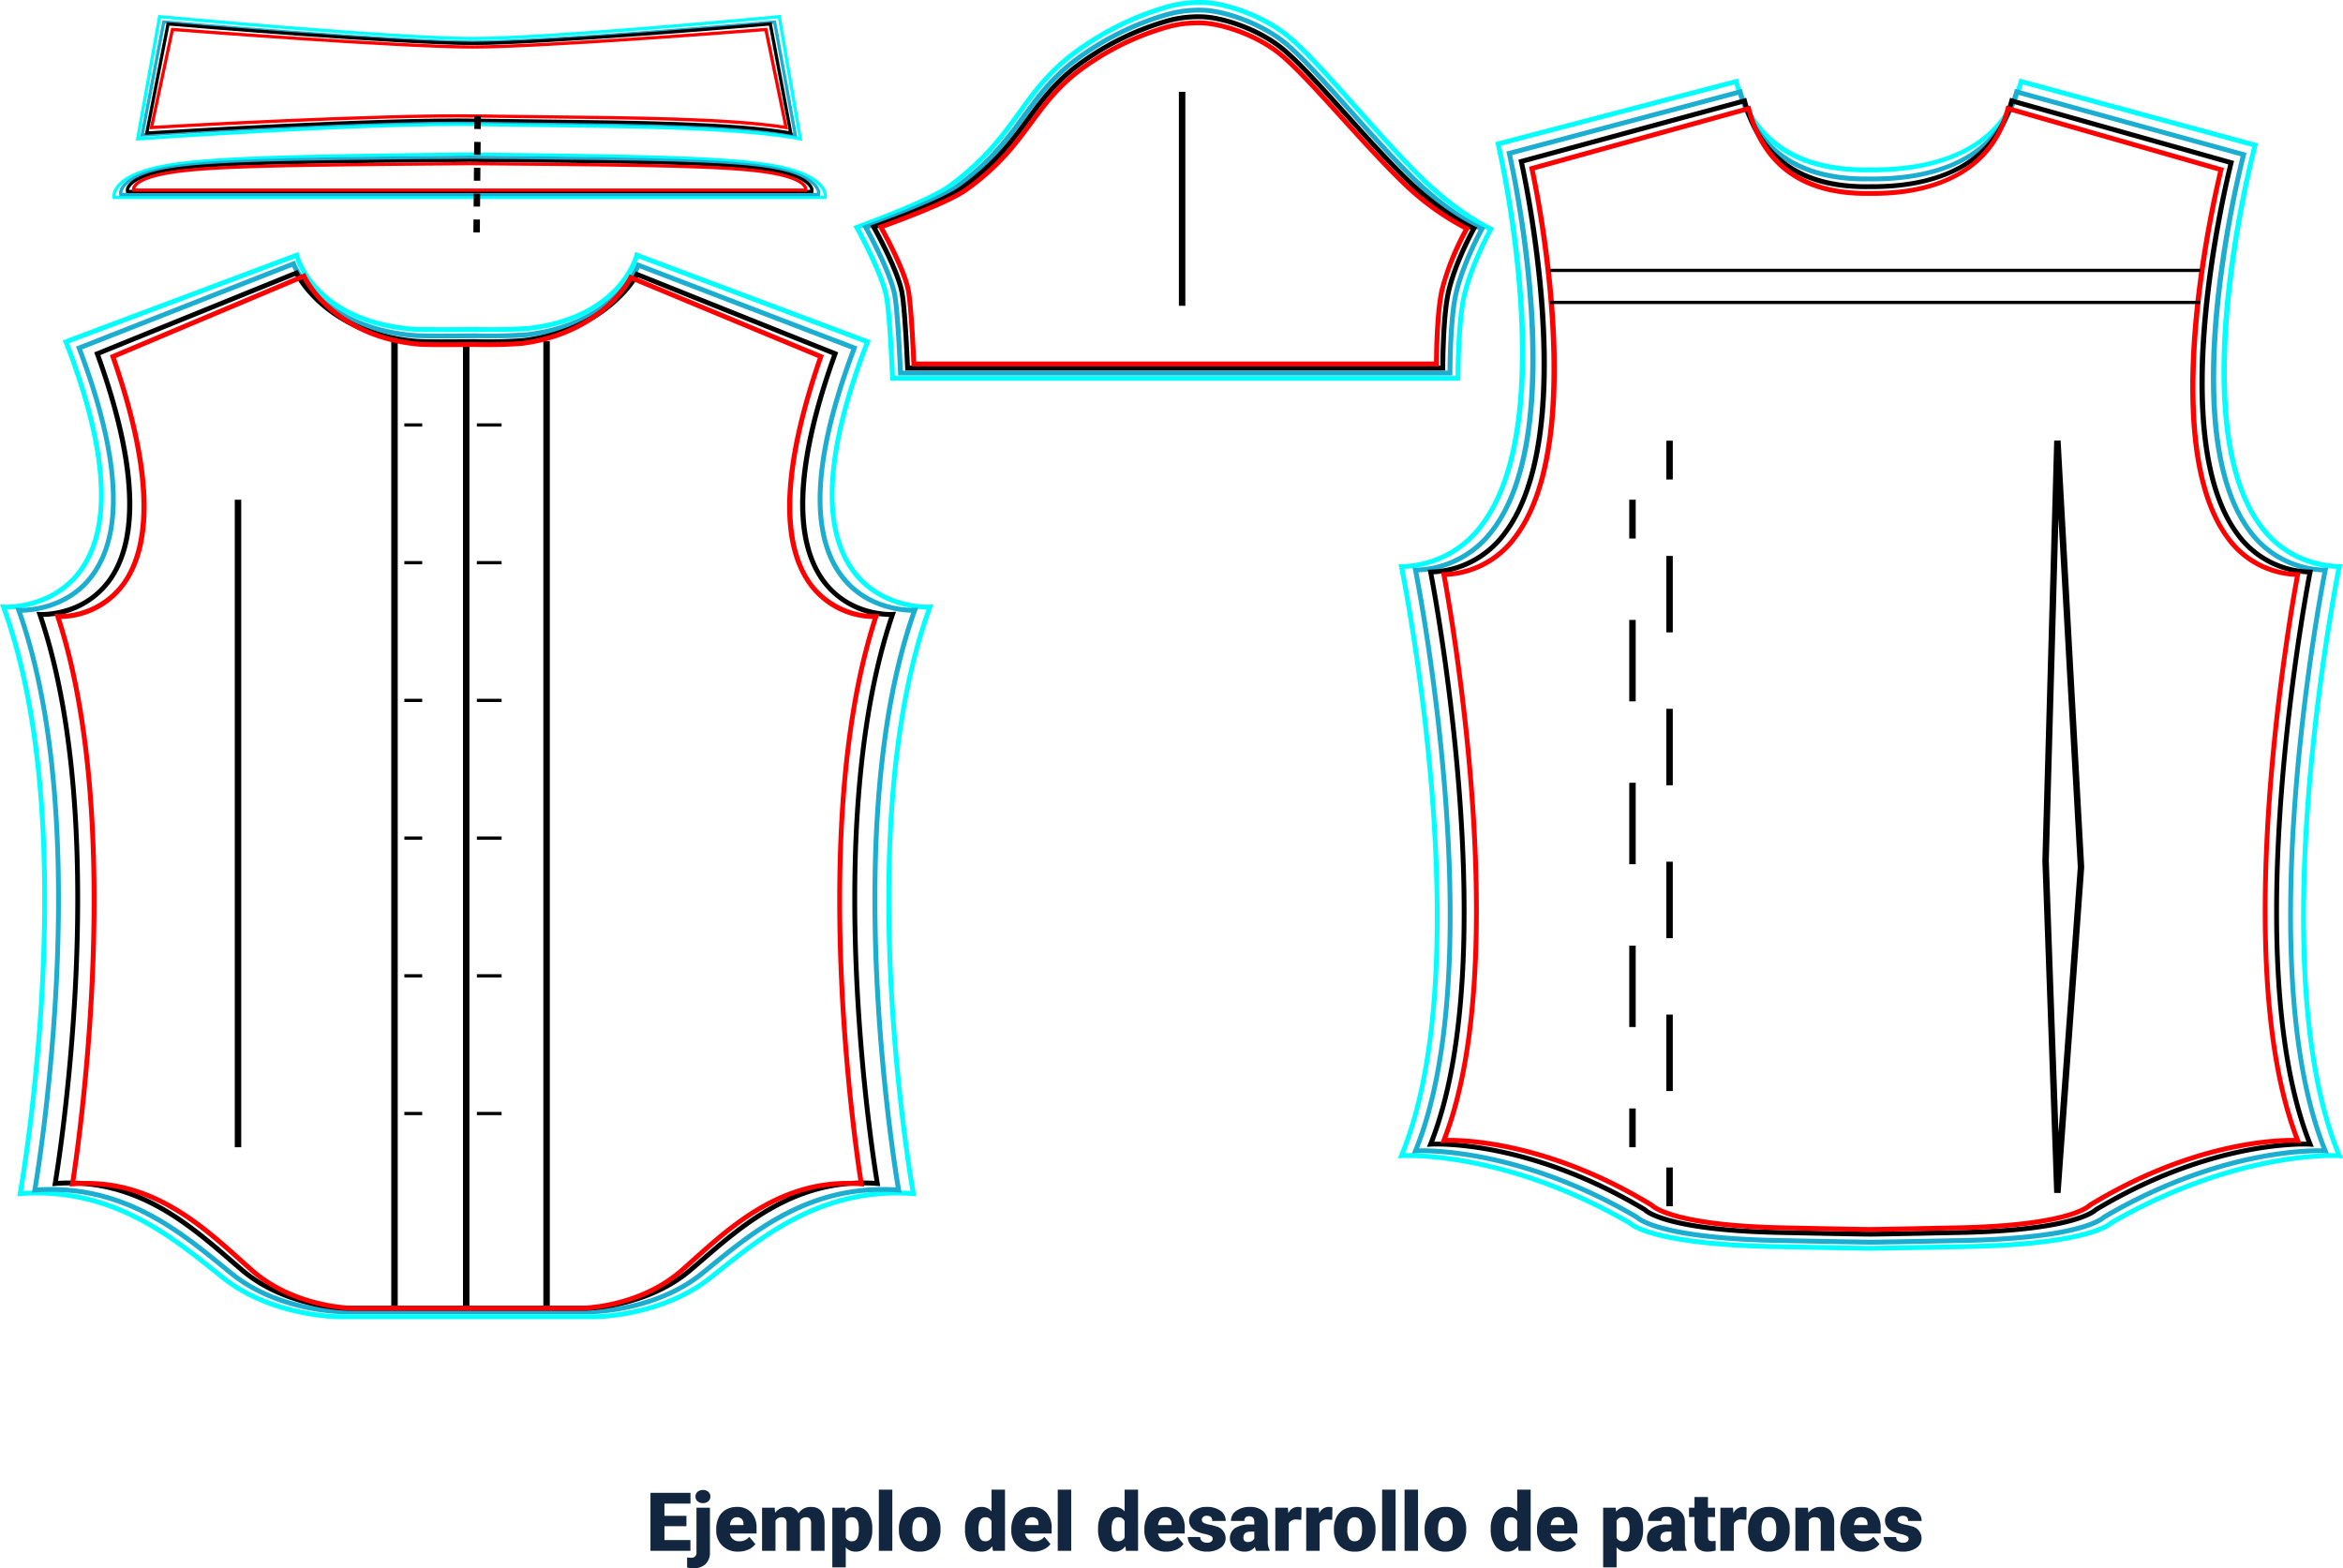 <svg xmlns="http://www.w3.org/2000/svg" width="574.322" height="384.392" viewBox="0 0 574.322 384.392">
  <g id="Grupo_54817" data-name="Grupo 54817" transform="translate(-800 -3514.62)">
    <path id="Trazado_105624" data-name="Trazado 105624" d="M-146.738-6.035h-5.391v3.4h6.367V0h-9.795V-14.219h9.814v2.646h-6.387v3h5.391Zm5.762-4.531V.361a3.836,3.836,0,0,1-1.074,2.891,4.127,4.127,0,0,1-2.969,1.016,7.009,7.009,0,0,1-1.553-.166V1.611a6.3,6.3,0,0,0,.928.088A1.2,1.2,0,0,0-144.277.342V-10.566Zm-3.545-2.734a1.482,1.482,0,0,1,.508-1.159,1.909,1.909,0,0,1,1.318-.452,1.909,1.909,0,0,1,1.318.452,1.482,1.482,0,0,1,.508,1.159,1.482,1.482,0,0,1-.508,1.159,1.909,1.909,0,0,1-1.318.452,1.909,1.909,0,0,1-1.318-.452A1.482,1.482,0,0,1-144.521-13.3ZM-134,.2a5.432,5.432,0,0,1-3.936-1.45,5.008,5.008,0,0,1-1.5-3.774V-5.3a6.489,6.489,0,0,1,.6-2.861,4.395,4.395,0,0,1,1.753-1.919,5.292,5.292,0,0,1,2.734-.679A4.574,4.574,0,0,1-130.84-9.38a5.43,5.43,0,0,1,1.289,3.853v1.279h-6.543a2.372,2.372,0,0,0,.771,1.4,2.3,2.3,0,0,0,1.543.508,2.958,2.958,0,0,0,2.441-1.094l1.5,1.777a4.2,4.2,0,0,1-1.743,1.353A5.891,5.891,0,0,1-134,.2Zm-.371-8.418q-1.445,0-1.719,1.914h3.32v-.254a1.63,1.63,0,0,0-.4-1.226A1.593,1.593,0,0,0-134.375-8.223Zm9.258-2.344.107,1.24a3.633,3.633,0,0,1,3.018-1.436,2.675,2.675,0,0,1,2.705,1.592,3.517,3.517,0,0,1,3.105-1.592q3.213,0,3.3,3.887V0h-3.3V-6.67a2.014,2.014,0,0,0-.273-1.182,1.164,1.164,0,0,0-1-.371,1.559,1.559,0,0,0-1.455.869l.01.137V0h-3.3V-6.65a2.117,2.117,0,0,0-.264-1.2,1.161,1.161,0,0,0-1.006-.371,1.578,1.578,0,0,0-1.445.869V0H-128.2V-10.566Zm23.926,5.361A6.372,6.372,0,0,1-102.3-1.274,3.554,3.554,0,0,1-105.293.2a3.046,3.046,0,0,1-2.393-1.064V4.063h-3.291V-10.566h3.076l.1.977a3.046,3.046,0,0,1,2.49-1.172,3.582,3.582,0,0,1,3.037,1.44,6.45,6.45,0,0,1,1.084,3.96Zm-3.291-.205q0-2.812-1.641-2.812a1.549,1.549,0,0,0-1.562.84v4.16a1.6,1.6,0,0,0,1.582.879q1.572,0,1.621-2.715ZM-96.27,0h-3.3V-15h3.3Zm1.611-5.381A6.236,6.236,0,0,1-94.043-8.2a4.4,4.4,0,0,1,1.768-1.9,5.323,5.323,0,0,1,2.705-.664,4.858,4.858,0,0,1,3.74,1.47,5.64,5.64,0,0,1,1.367,4v.117a5.472,5.472,0,0,1-1.372,3.921A4.871,4.871,0,0,1-89.551.2a4.927,4.927,0,0,1-3.623-1.353,5.29,5.29,0,0,1-1.475-3.667Zm3.291.205a3.932,3.932,0,0,0,.459,2.148,1.529,1.529,0,0,0,1.357.684q1.758,0,1.8-2.705v-.332q0-2.842-1.816-2.842-1.65,0-1.787,2.451Zm12.92-.186a6.455,6.455,0,0,1,1.084-3.955,3.568,3.568,0,0,1,3.027-1.445,3.035,3.035,0,0,1,2.383,1.113V-15h3.3V0h-2.959l-.166-1.133A3.116,3.116,0,0,1-74.355.2,3.562,3.562,0,0,1-77.344-1.25,6.659,6.659,0,0,1-78.447-5.361Zm3.291.205q0,2.813,1.641,2.813a1.62,1.62,0,0,0,1.563-.918V-7.285A1.576,1.576,0,0,0-73.5-8.223q-1.523,0-1.65,2.461ZM-61.67.2a5.432,5.432,0,0,1-3.936-1.45,5.008,5.008,0,0,1-1.5-3.774V-5.3a6.489,6.489,0,0,1,.6-2.861,4.395,4.395,0,0,1,1.753-1.919,5.292,5.292,0,0,1,2.734-.679A4.574,4.574,0,0,1-58.506-9.38a5.43,5.43,0,0,1,1.289,3.853v1.279H-63.76a2.372,2.372,0,0,0,.771,1.4,2.3,2.3,0,0,0,1.543.508A2.958,2.958,0,0,0-59-3.437l1.5,1.777A4.2,4.2,0,0,1-59.243-.308,5.891,5.891,0,0,1-61.67.2Zm-.371-8.418q-1.445,0-1.719,1.914h3.32v-.254a1.63,1.63,0,0,0-.4-1.226A1.593,1.593,0,0,0-62.041-8.223ZM-52.422,0h-3.3V-15h3.3Zm6.592-5.361a6.455,6.455,0,0,1,1.084-3.955,3.568,3.568,0,0,1,3.027-1.445,3.035,3.035,0,0,1,2.383,1.113V-15h3.3V0h-2.959l-.166-1.133A3.116,3.116,0,0,1-41.738.2,3.562,3.562,0,0,1-44.727-1.25,6.659,6.659,0,0,1-45.83-5.361Zm3.291.205q0,2.813,1.641,2.813a1.62,1.62,0,0,0,1.563-.918V-7.285a1.576,1.576,0,0,0-1.543-.937q-1.523,0-1.65,2.461ZM-29.053.2a5.432,5.432,0,0,1-3.936-1.45,5.008,5.008,0,0,1-1.5-3.774V-5.3a6.489,6.489,0,0,1,.6-2.861,4.395,4.395,0,0,1,1.753-1.919,5.292,5.292,0,0,1,2.734-.679A4.574,4.574,0,0,1-25.889-9.38,5.43,5.43,0,0,1-24.6-5.527v1.279h-6.543a2.372,2.372,0,0,0,.771,1.4,2.3,2.3,0,0,0,1.543.508,2.958,2.958,0,0,0,2.441-1.094l1.5,1.777A4.2,4.2,0,0,1-26.626-.308,5.891,5.891,0,0,1-29.053.2Zm-.371-8.418q-1.445,0-1.719,1.914h3.32v-.254a1.63,1.63,0,0,0-.4-1.226A1.593,1.593,0,0,0-29.424-8.223Zm11.68,5.254a.76.76,0,0,0-.439-.674,6.685,6.685,0,0,0-1.67-.527,7.615,7.615,0,0,1-2.031-.718,3.4,3.4,0,0,1-1.221-1.079,2.577,2.577,0,0,1-.42-1.455,2.92,2.92,0,0,1,1.2-2.4,4.948,4.948,0,0,1,3.145-.942,5.482,5.482,0,0,1,3.359.947,2.962,2.962,0,0,1,1.27,2.49h-3.3q0-1.27-1.338-1.27a1.326,1.326,0,0,0-.869.288.892.892,0,0,0-.352.718.819.819,0,0,0,.43.713,4.06,4.06,0,0,0,1.372.449,11.857,11.857,0,0,1,1.655.42A3.007,3.007,0,0,1-14.57-3.066,2.767,2.767,0,0,1-15.854-.713,5.631,5.631,0,0,1-19.18.2,5.747,5.747,0,0,1-21.6-.293a4.05,4.05,0,0,1-1.66-1.328,3.007,3.007,0,0,1-.6-1.768h3.076a1.272,1.272,0,0,0,.488,1.069,2.009,2.009,0,0,0,1.2.337,1.58,1.58,0,0,0,1.011-.273A.875.875,0,0,0-17.744-2.969ZM-7.08,0a3.716,3.716,0,0,1-.312-.947A3.06,3.06,0,0,1-9.932.2a3.749,3.749,0,0,1-2.539-.9,2.875,2.875,0,0,1-1.045-2.271,2.955,2.955,0,0,1,1.27-2.6,6.468,6.468,0,0,1,3.691-.879h1.016v-.559q0-1.462-1.26-1.462A1.03,1.03,0,0,0-9.971-7.319h-3.291a2.95,2.95,0,0,1,1.3-2.487,5.479,5.479,0,0,1,3.325-.956,4.8,4.8,0,0,1,3.193.986,3.429,3.429,0,0,1,1.2,2.705v4.678A4.79,4.79,0,0,0-3.789-.166V0ZM-9.141-2.148A1.836,1.836,0,0,0-8.12-2.412a1.653,1.653,0,0,0,.581-.6V-4.7H-8.5q-1.719,0-1.719,1.543a.942.942,0,0,0,.3.728A1.1,1.1,0,0,0-9.141-2.148ZM3.975-7.588,2.891-7.666A1.947,1.947,0,0,0,.9-6.689V0H-2.393V-10.566H.693L.8-9.209a2.548,2.548,0,0,1,2.314-1.553,3.209,3.209,0,0,1,.918.117Zm7.578,0-1.084-.078a1.947,1.947,0,0,0-1.992.977V0H5.186V-10.566H8.271l.107,1.357a2.548,2.548,0,0,1,2.314-1.553,3.209,3.209,0,0,1,.918.117Zm.42,2.207A6.236,6.236,0,0,1,12.588-8.2a4.4,4.4,0,0,1,1.768-1.9,5.323,5.323,0,0,1,2.705-.664,4.858,4.858,0,0,1,3.74,1.47,5.64,5.64,0,0,1,1.367,4v.117A5.472,5.472,0,0,1,20.8-1.255,4.871,4.871,0,0,1,17.08.2a4.927,4.927,0,0,1-3.623-1.353,5.29,5.29,0,0,1-1.475-3.667Zm3.291.205a3.932,3.932,0,0,0,.459,2.148,1.529,1.529,0,0,0,1.357.684q1.758,0,1.8-2.705v-.332q0-2.842-1.816-2.842-1.65,0-1.787,2.451ZM27.09,0h-3.3V-15h3.3Zm5.5,0h-3.3V-15h3.3ZM34.2-5.381A6.236,6.236,0,0,1,34.814-8.2a4.4,4.4,0,0,1,1.768-1.9,5.323,5.323,0,0,1,2.705-.664,4.858,4.858,0,0,1,3.74,1.47,5.64,5.64,0,0,1,1.367,4v.117a5.472,5.472,0,0,1-1.372,3.921A4.871,4.871,0,0,1,39.307.2a4.927,4.927,0,0,1-3.623-1.353,5.29,5.29,0,0,1-1.475-3.667Zm3.291.205a3.932,3.932,0,0,0,.459,2.148,1.529,1.529,0,0,0,1.357.684q1.758,0,1.8-2.705v-.332q0-2.842-1.816-2.842-1.65,0-1.787,2.451Zm12.92-.186a6.455,6.455,0,0,1,1.084-3.955,3.568,3.568,0,0,1,3.027-1.445A3.035,3.035,0,0,1,56.9-9.648V-15h3.3V0H57.246L57.08-1.133A3.116,3.116,0,0,1,54.5.2,3.562,3.562,0,0,1,51.514-1.25,6.659,6.659,0,0,1,50.41-5.361Zm3.291.205q0,2.813,1.641,2.813A1.62,1.62,0,0,0,56.9-3.262V-7.285a1.576,1.576,0,0,0-1.543-.937q-1.523,0-1.65,2.461ZM67.188.2a5.432,5.432,0,0,1-3.936-1.45,5.008,5.008,0,0,1-1.5-3.774V-5.3a6.489,6.489,0,0,1,.6-2.861A4.395,4.395,0,0,1,64.1-10.083a5.292,5.292,0,0,1,2.734-.679A4.574,4.574,0,0,1,70.352-9.38a5.43,5.43,0,0,1,1.289,3.853v1.279H65.1a2.372,2.372,0,0,0,.771,1.4,2.3,2.3,0,0,0,1.543.508,2.958,2.958,0,0,0,2.441-1.094l1.5,1.777A4.2,4.2,0,0,1,69.614-.308,5.891,5.891,0,0,1,67.188.2Zm-.371-8.418q-1.445,0-1.719,1.914h3.32v-.254a1.63,1.63,0,0,0-.4-1.226A1.593,1.593,0,0,0,66.816-8.223ZM87.754-5.205a6.372,6.372,0,0,1-1.108,3.931A3.554,3.554,0,0,1,83.652.2,3.046,3.046,0,0,1,81.26-.869V4.063H77.969V-10.566h3.076l.1.977a3.046,3.046,0,0,1,2.49-1.172,3.582,3.582,0,0,1,3.037,1.44,6.45,6.45,0,0,1,1.084,3.96ZM84.463-5.41q0-2.812-1.641-2.812a1.549,1.549,0,0,0-1.562.84v4.16a1.6,1.6,0,0,0,1.582.879q1.572,0,1.621-2.715ZM95.156,0a3.716,3.716,0,0,1-.312-.947A3.06,3.06,0,0,1,92.3.2a3.749,3.749,0,0,1-2.539-.9,2.875,2.875,0,0,1-1.045-2.271,2.955,2.955,0,0,1,1.27-2.6,6.468,6.468,0,0,1,3.691-.879H94.7v-.559q0-1.462-1.26-1.462a1.03,1.03,0,0,0-1.172,1.158H88.975a2.95,2.95,0,0,1,1.3-2.487,5.479,5.479,0,0,1,3.325-.956,4.8,4.8,0,0,1,3.193.986A3.429,3.429,0,0,1,98-7.07v4.678a4.79,4.79,0,0,0,.449,2.227V0ZM93.1-2.148a1.836,1.836,0,0,0,1.021-.264,1.653,1.653,0,0,0,.581-.6V-4.7H93.74q-1.719,0-1.719,1.543a.942.942,0,0,0,.3.728A1.1,1.1,0,0,0,93.1-2.148Zm10.557-11.045v2.627h1.738v2.285h-1.738v4.834a1.234,1.234,0,0,0,.215.83,1.152,1.152,0,0,0,.85.234,4.828,4.828,0,0,0,.82-.059V-.088A6.074,6.074,0,0,1,103.682.2a3.448,3.448,0,0,1-2.51-.8,3.282,3.282,0,0,1-.811-2.432V-8.281H99.014v-2.285h1.348v-2.627Zm9.424,5.605-1.084-.078A1.947,1.947,0,0,0,110-6.689V0h-3.291V-10.566h3.086l.107,1.357a2.548,2.548,0,0,1,2.314-1.553,3.209,3.209,0,0,1,.918.117Zm.42,2.207a6.236,6.236,0,0,1,.615-2.817,4.4,4.4,0,0,1,1.768-1.9,5.323,5.323,0,0,1,2.705-.664,4.858,4.858,0,0,1,3.74,1.47,5.64,5.64,0,0,1,1.367,4v.117a5.472,5.472,0,0,1-1.372,3.921A4.871,4.871,0,0,1,118.6.2a4.927,4.927,0,0,1-3.623-1.353,5.29,5.29,0,0,1-1.475-3.667Zm3.291.205a3.932,3.932,0,0,0,.459,2.148,1.529,1.529,0,0,0,1.357.684q1.758,0,1.8-2.705v-.332q0-2.842-1.816-2.842-1.65,0-1.787,2.451Zm11.377-5.391.107,1.24a3.583,3.583,0,0,1,3.018-1.436,3.015,3.015,0,0,1,2.466.986,4.7,4.7,0,0,1,.845,2.969V0h-3.3V-6.67a1.783,1.783,0,0,0-.322-1.177,1.491,1.491,0,0,0-1.172-.376,1.569,1.569,0,0,0-1.436.762V0h-3.291V-10.566ZM141.533.2a5.432,5.432,0,0,1-3.936-1.45,5.008,5.008,0,0,1-1.5-3.774V-5.3a6.489,6.489,0,0,1,.6-2.861,4.395,4.395,0,0,1,1.753-1.919,5.292,5.292,0,0,1,2.734-.679A4.574,4.574,0,0,1,144.7-9.38a5.43,5.43,0,0,1,1.289,3.853v1.279h-6.543a2.372,2.372,0,0,0,.771,1.4,2.3,2.3,0,0,0,1.543.508A2.958,2.958,0,0,0,144.2-3.437l1.5,1.777A4.2,4.2,0,0,1,143.96-.308,5.891,5.891,0,0,1,141.533.2Zm-.371-8.418q-1.445,0-1.719,1.914h3.32v-.254a1.63,1.63,0,0,0-.4-1.226A1.593,1.593,0,0,0,141.162-8.223Zm11.68,5.254a.76.76,0,0,0-.439-.674,6.685,6.685,0,0,0-1.67-.527,7.615,7.615,0,0,1-2.031-.718,3.4,3.4,0,0,1-1.221-1.079,2.577,2.577,0,0,1-.42-1.455,2.92,2.92,0,0,1,1.2-2.4,4.948,4.948,0,0,1,3.145-.942,5.482,5.482,0,0,1,3.359.947,2.962,2.962,0,0,1,1.27,2.49h-3.3q0-1.27-1.338-1.27a1.326,1.326,0,0,0-.869.288.892.892,0,0,0-.352.718.819.819,0,0,0,.43.713,4.06,4.06,0,0,0,1.372.449,11.857,11.857,0,0,1,1.655.42,3.007,3.007,0,0,1,2.383,2.939,2.767,2.767,0,0,1-1.284,2.354A5.632,5.632,0,0,1,151.406.2a5.747,5.747,0,0,1-2.422-.488,4.05,4.05,0,0,1-1.66-1.328,3.007,3.007,0,0,1-.6-1.768H149.8a1.272,1.272,0,0,0,.488,1.069,2.009,2.009,0,0,0,1.2.337,1.58,1.58,0,0,0,1.011-.273A.875.875,0,0,0,152.842-2.969Z" transform="translate(1115 3894.744)" fill="#12263f"/>
    <g id="Grupo_53460" data-name="Grupo 53460" transform="translate(237.948 2102.217)">
      <path id="Trazado_100192" data-name="Trazado 100192" d="M708.013,1732.935H644.9c-.163,0-16.466-.11-28.475-9.635l-1.891-1.506c-11.492-9.172-25.788-20.6-47.5-19.033l-.763.055.136-.754c.16-.884,15.791-89.132-4.038-143.458l-.31-.849.9.052c.1.01,11.583.565,18.328-8.684,7.742-10.616,6.52-29.3-3.625-55.537l-.217-.559L635.2,1471.36l.153.66c.036.154,3.863,15.448,27.316,17.615,2.608.242,10.884.16,14.422.124l1.445-.013.24,0a128.449,128.449,0,0,0,12.987-.273c22.111-2.659,25.77-17.307,25.8-17.455l.153-.659.635.237,57.117,21.428-.217.559c-10.15,26.247-11.366,44.937-3.614,55.55,6.757,9.252,18.211,8.679,18.318,8.672l.9-.053-.31.851c-19.828,54.325-4.2,142.573-4.036,143.458l.136.753-.763-.054c-21.7-1.538-36.015,9.863-47.5,19.033l-1.891,1.506C724.481,1732.825,708.178,1732.935,708.013,1732.935Zm-137-31.506c19.908,0,33.336,10.717,44.259,19.436l1.89,1.5c11.688,9.27,27.576,9.378,27.736,9.378h63.118c.16,0,16.059-.116,27.737-9.378l1.889-1.5c11.52-9.194,25.84-20.6,47.573-19.338-1.474-8.695-14.606-90.532,3.931-142.527-2.926-.065-12.455-.932-18.466-9.162-7.95-10.884-6.855-29.765,3.25-56.12l-55.4-20.785c-1,2.974-6.352,15.284-26.625,17.723-2.883.347-9.473.326-13.143.282l-.226,0-1.434.011c-3.554.036-11.876.118-14.541-.128-21.546-1.991-27.141-14.84-28.169-17.886l-55.4,20.785c10.1,26.355,11.2,45.234,3.251,56.119-6.013,8.231-15.541,9.1-18.467,9.163,18.538,52,5.407,133.832,3.932,142.527Q569.382,1701.429,571.011,1701.429Z" transform="translate(0 2.805)" fill="aqua"/>
      <path id="Trazado_100193" data-name="Trazado 100193" d="M706.807,1731.611H645.764c-.157,0-15.935-.109-27.557-9.529l-1.83-1.49c-11.108-9.063-24.932-20.335-45.92-18.807l-.762.055.133-.752c.155-.875,15.273-88.108-3.905-141.807l-.3-.846.9.053c.108.006,10.99.552,17.529-8.335,7.683-10.443,6.563-29-3.33-55.142l-.207-.549,53.659-21.078.213.568c.056.151,5.84,15,28.566,17.15,2.519.239,10.528.157,13.944.122l1.4-.012.233,0a123.43,123.43,0,0,0,12.554-.271c21.424-2.634,26.666-16.5,26.716-16.643l.206-.57,54.058,20.728-.208.553c-9.9,26.158-11.013,44.716-3.319,55.156,6.547,8.884,17.4,8.328,17.518,8.321l.9-.056-.3.849c-19.179,53.7-4.06,140.933-3.905,141.807l.133.752-.762-.055c-20.99-1.528-34.813,9.746-45.922,18.808l-1.828,1.489C722.741,1731.5,706.966,1731.611,706.807,1731.611Zm-132.5-31.156c19.263,0,32.253,10.6,42.821,19.217l1.827,1.487c11.288,9.15,26.655,9.265,26.808,9.265h61.044c.153,0,15.519-.115,26.806-9.265l1.826-1.487c11.14-9.085,24.99-20.353,46-19.122-1.433-8.629-14.121-89.489,3.8-140.87-2.828-.067-11.859-.923-17.671-8.807-7.892-10.711-6.9-29.459,2.957-55.728l-51.857-19.885c-1.251,2.713-7.759,14.443-27.45,16.863-2.79.343-9.161.321-12.714.28l-.219,0-1.386.012c-3.438.036-11.489.116-14.068-.126-20.961-1.981-28-14.553-29.327-17.365l-51.475,20.219c9.858,26.271,10.853,45.021,2.959,55.732-5.811,7.884-14.842,8.74-17.671,8.807,17.922,51.382,5.233,132.241,3.8,140.87C572.2,1700.487,573.267,1700.455,574.309,1700.455Z" transform="translate(0.17 2.901)" fill="#1caed0"/>
      <path id="Trazado_100194" data-name="Trazado 100194" d="M704.979,1730.67h-58.1c-.15,0-15.185-.109-26.253-9.483-.95-.8-1.919-1.64-2.909-2.493-10.37-8.946-23.265-20.081-42.5-18.611l-.76.057.13-.752c.147-.852,14.526-85.815-3.726-139.2l-.288-.84.887.057c.11,0,10.076.523,16.31-7.8,7.584-10.133,6.607-29.257-2.828-55.3l-.195-.538,49.867-20.225.237.518c.065.142,6.747,14.226,28.394,16.362,2.395.237,10.016.155,13.264.12l1.332-.012.223,0a111.878,111.878,0,0,0,11.941-.268c20.425-2.622,27.2-15.728,27.263-15.86l.244-.489.509.2,49.095,19.647-.2.541c-9.435,26.046-10.414,45.17-2.828,55.3,6.233,8.325,16.206,7.809,16.31,7.8l.886-.057-.288.84c-18.253,53.389-3.855,138.352-3.708,139.2l.131.752-.761-.057c-19.235-1.476-32.154,9.673-42.535,18.625-.984.85-1.946,1.679-2.891,2.48C720.161,1730.561,705.128,1730.67,704.979,1730.67Zm-126.328-31.908c17.782,0,29.946,10.5,39.84,19.032.988.851,1.953,1.685,2.9,2.486,10.742,9.1,25.342,9.2,25.487,9.2h58.1c.145,0,14.756-.114,25.488-9.2.943-.8,1.9-1.625,2.884-2.472,10.409-8.978,23.345-20.121,42.646-18.961-1.379-8.5-13.432-87.222,3.609-138.247a21.147,21.147,0,0,1-16.454-8.275c-7.908-10.544-7.082-29.348,2.456-55.9L718.061,1477.4c-1.465,2.46-9.079,13.611-27.905,16.029-2.659.342-8.732.318-12.109.278l-.207,0-1.318.011c-3.275.036-10.938.116-13.4-.126-19.985-1.971-27.643-13.92-29.093-16.543l-47.78,19.378c9.538,26.548,10.364,45.354,2.456,55.9a21.142,21.142,0,0,1-16.453,8.275c17.039,51.025,5,129.746,3.626,138.247C576.817,1698.79,577.743,1698.762,578.651,1698.762Z" transform="translate(0.405 3.004)"/>
      <path id="Trazado_100195" data-name="Trazado 100195" d="M1004.772,1718.09c-2.371,0-20.472-.36-23.832-.429-28.58-.588-34.532-5.157-35.275-5.853-30.842-17.832-55.362-16.43-55.6-16.417l-.954.063.365-.883c19.543-47.227.166-143.077-.032-144.04l-.14-.681.694-.032a24.517,24.517,0,0,0,19.278-9.993c19.375-25.655,4.026-92.215,3.868-92.884l-.131-.565,59.472-15.588.158.564c4.021,14.411,14.892,21.548,32.31,21.214.25,0,.5,0,.755,0,13.75,0,30.767-3.755,35.642-21.217l.159-.568,58.488,15.912-.152.571c-.178.668-17.564,67.126,1.137,92.655,4.537,6.193,10.912,9.523,18.948,9.9l.695.032-.141.681c-.2.963-19.576,96.813-.032,144.04l.365.883-.954-.063c-.245-.017-24.762-1.417-55.6,16.417-.743.7-6.7,5.265-35.275,5.853-3.467.07-22.64.457-24.03.427Zm-113.256-23.916c5.886,0,28.016,1.133,54.807,16.644l.148.119c.04.041,5.055,4.931,34.493,5.535,3.461.071,22.59.471,23.984.428,1.455.023,20.545-.357,24.006-.428,29.438-.6,34.453-5.495,34.5-5.544l.139-.111c27.809-16.1,50.58-16.724,55.408-16.641-18.257-45.723-1.518-134.564.178-143.21a24.763,24.763,0,0,1-19.163-10.342c-18.318-25.009-3.288-86.068-1.476-93.091l-56.218-15.294c-5.673,18.972-25.84,21.616-37.372,21.514-17.844.341-28.989-6.9-33.3-21.52l-57.227,15c1.589,6.994,14.768,68.181-4.207,93.307a25.559,25.559,0,0,1-19.482,10.426c1.7,8.647,18.434,97.488.178,143.21C891.093,1694.175,891.294,1694.174,891.516,1694.174Z" transform="translate(15.561 0.875)" fill="aqua"/>
      <path id="Trazado_100196" data-name="Trazado 100196" d="M1004.622,1716.477c-2.284,0-19.667-.351-23.121-.422-27.708-.58-33.5-5.082-34.236-5.774-29.914-17.581-53.693-16.2-53.923-16.183l-.948.065.357-.881c18.959-46.566.161-141.065-.03-142.014l-.138-.679.691-.032a23.631,23.631,0,0,0,18.524-9.63c19.038-25.136,4.066-91.127,3.913-91.791l-.13-.56L973.31,1433.2l.156.568c3.9,14.2,14.441,21.247,31.326,20.907,13.469.142,30.478-3.383,35.292-20.907l.158-.574,56.772,15.7-.149.567c-.174.662-17.132,66.543,1.255,91.558a22.881,22.881,0,0,0,18.212,9.54l.691.032-.137.679c-.192.949-18.99,95.451-.031,142.014l.358.881-.949-.065c-.228-.016-24.012-1.4-53.923,16.183-.732.693-6.529,5.194-34.237,5.774-3.562.074-21.951.465-23.313.421Zm-109.87-23.6c5.712,0,27.189,1.12,53.181,16.415l.145.12c.039.041,4.9,4.854,33.448,5.452,5.547.116,22.094.431,23.266.422,1.236.018,17.74-.307,23.288-.422,28.543-.6,33.409-5.411,33.456-5.46l.137-.112c26.935-15.849,48.983-16.494,53.745-16.41-17.7-45.067-1.481-132.608.175-141.18a23.923,23.923,0,0,1-18.431-9.984c-18.012-24.508-3.359-85.027-1.591-92l-54.5-15.07c-5.51,18.7-25,21.36-36.269,21.207-17.215.367-28.132-6.8-32.317-21.212L917,1449.428c1.552,6.94,14.4,67.592-4.25,92.214a24.682,24.682,0,0,1-18.73,10.061c1.655,8.572,17.874,96.113.175,141.18C894.356,1692.882,894.543,1692.879,894.752,1692.879Z" transform="translate(15.717 0.989)" fill="#1caed0"/>
      <path id="Trazado_100197" data-name="Trazado 100197" d="M1004.794,1714.412h-.337c-2.266,0-19.7-.359-22.349-.416-26.768-.571-32.4-5-33.112-5.695-28.9-17.31-51.889-15.957-52.11-15.937l-.944.065.349-.878c18.329-45.877.155-138.977-.03-139.912l-.133-.676.688-.034a22.671,22.671,0,0,0,17.708-9.24c18.682-24.584,4.113-90.014,3.964-90.672l-.127-.555,55.844-15.161.155.575c3.683,13.672,13.5,20.6,29.181,20.6.357,0,.718,0,1.08-.01.235,0,.471,0,.707,0,12.881,0,28.824-3.646,33.391-20.591l.156-.58,54.918,15.476-.143.563c-.169.657-16.666,65.977,1.385,90.439a21.974,21.974,0,0,0,17.416,9.155l.688.034-.133.676c-.185.935-18.358,94.038-.031,139.912l.349.878-.944-.065c-.219-.015-23.2-1.375-52.11,15.937-.717.692-6.344,5.124-33.112,5.695C1024.507,1714.052,1007.081,1714.412,1004.794,1714.412Zm-.171-1.189c1.251.03,18.1-.321,22.512-.416,27.574-.588,32.28-5.325,32.324-5.372l.138-.114c26-15.589,47.3-16.217,51.944-16.17-17.1-44.391-1.435-130.591.171-139.073a23.02,23.02,0,0,1-17.633-9.595c-17.689-23.977-3.442-83.971-1.722-90.879l-52.651-14.838c-5.335,18.414-24.208,20.975-35.078,20.889-16.65.359-27.206-6.7-31.257-20.894l-53.6,14.552c1.511,6.882,14.005,67.012-4.3,91.1a23.735,23.735,0,0,1-17.915,9.666c1.606,8.482,17.272,94.682.171,139.073,4.652-.044,25.944.58,51.944,16.17l.146.123c.038.039,4.742,4.776,32.317,5.364C986.546,1712.9,1003.39,1713.252,1004.623,1713.223Z" transform="translate(15.886 1.089)"/>
      <path id="Trazado_100198" data-name="Trazado 100198" d="M1004.745,1713.174h-.322c-2.135,0-18.456-.343-21.7-.412-25.973-.563-31.455-4.945-32.16-5.636-28.051-17.116-50.353-15.776-50.576-15.759l-.938.066.344-.876c17.794-45.373.15-137.458-.03-138.383l-.132-.673.685-.034a21.84,21.84,0,0,0,17-8.9c18.4-24.132,4.168-89.258,4.023-89.913l-.122-.552,54.245-15,.154.581c3.657,13.826,13.5,20.654,29.363,20.356.227,0,.456,0,.683,0,12.5,0,27.969-3.6,32.4-20.359l.154-.587,53.35,15.316-.14.558c-.164.654-16.279,65.657,1.51,89.676a21.178,21.178,0,0,0,16.73,8.823l.685.034-.132.673c-.18.925-17.825,93.01-.03,138.383l.344.876-.938-.066c-.223-.018-22.521-1.36-50.576,15.759-.7.691-6.187,5.072-32.162,5.636C1023.22,1712.831,1006.907,1713.174,1004.745,1713.174Zm-.162-1.189c1.288.018,18.513-.338,21.856-.411,26.753-.58,31.323-5.261,31.365-5.308l.137-.115c25.213-15.4,45.869-16.063,50.426-16-16.595-43.9-1.4-129.124.167-137.54a22.236,22.236,0,0,1-16.947-9.261c-17.438-23.549-3.524-83.247-1.845-90.116l-51.086-14.665c-5.187,18.207-23.577,20.771-34.067,20.654-16.231.318-26.423-6.624-30.36-20.66l-52.005,14.383c1.472,6.844,13.675,66.686-4.359,90.339a22.916,22.916,0,0,1-17.21,9.327c1.564,8.416,16.761,93.641.167,137.54,4.469-.076,25.21.593,50.426,16l.145.125c.035.038,4.6,4.718,31.356,5.3C986.089,1711.647,1003.332,1712.022,1004.582,1711.985Z" transform="translate(16.034 1.175)" fill="red"/>
      <path id="Trazado_100199" data-name="Trazado 100199" d="M910.523,1505.726H770.771l-.023-.57c-.006-.153-.629-15.284-1.451-19.755-1.072-5.829-7.175-16.862-7.237-16.973l-.339-.612.658-.236c.175-.063,17.452-6.276,22.583-10.045,8.583-6.307,12.859-12.2,16.993-17.9,3.479-4.794,6.763-9.321,12.332-13.776a72.027,72.027,0,0,1,23.38-12.1,30.033,30.033,0,0,1,10.324-1.324c5.115.266,13.556,2.994,19.793,7.692,4.268,3.214,10.653,10.389,17.413,17.984,5.154,5.79,10.481,11.776,15.576,16.858,9.279,9.254,17.382,13,17.463,13.037l.586.267-.312.563c-.049.086-4.846,8.776-6.553,16.578-1.416,6.474-1.433,19.58-1.433,19.712Zm-138.612-1.188H909.339c.017-2.678.172-13.494,1.457-19.372,1.493-6.831,5.289-14.3,6.378-16.352a72.149,72.149,0,0,1-17.239-13c-5.121-5.106-10.461-11.105-15.625-16.909-6.721-7.55-13.068-14.681-17.241-17.826-6.047-4.554-14.205-7.2-19.14-7.453a28.861,28.861,0,0,0-9.916,1.275,70.805,70.805,0,0,0-22.983,11.887c-5.443,4.354-8.683,8.818-12.113,13.545-4.187,5.772-8.518,11.74-17.253,18.158-4.752,3.492-18.958,8.777-22.23,9.97,1.322,2.441,6.061,11.442,7.032,16.722C771.221,1489.291,771.789,1501.683,771.912,1504.538Z" transform="translate(9.5)" fill="aqua"/>
      <path id="Trazado_100200" data-name="Trazado 100200" d="M907.87,1504.348H772.611l-.023-.57c-.006-.148-.612-14.756-1.41-19.071-1.039-5.625-6.971-16.273-7.03-16.38l-.344-.614.662-.236c.169-.06,16.958-6.058,21.944-9.7,8.34-6.089,12.493-11.776,16.512-17.277,3.38-4.629,6.575-9,11.988-13.3a70.239,70.239,0,0,1,22.726-11.682,29.5,29.5,0,0,1,10.039-1.279c4.973.257,13.18,2.891,19.243,7.429,4.149,3.1,10.356,10.031,16.926,17.366,5.008,5.59,10.187,11.369,15.139,16.275,9.015,8.934,16.887,12.549,16.966,12.585l.59.266-.315.565c-.047.084-4.709,8.471-6.366,16-1.377,6.249-1.392,18.9-1.392,19.028v.594Zm-134.119-1.189H907.279c.018-2.62.17-13.025,1.416-18.688,1.447-6.573,5.114-13.75,6.189-15.77a68.832,68.832,0,0,1-16.738-12.545c-4.977-4.932-10.167-10.725-15.188-16.328-6.53-7.289-12.7-14.174-16.752-17.208-5.875-4.4-13.8-6.947-18.594-7.194a28.228,28.228,0,0,0-9.633,1.229,69.034,69.034,0,0,0-22.33,11.475c-5.288,4.2-8.436,8.51-11.768,13.074-4.073,5.574-8.282,11.338-16.773,17.535-4.609,3.365-18.366,8.453-21.587,9.62,1.3,2.391,5.884,11.045,6.827,16.13C773.079,1488.447,773.63,1500.367,773.751,1503.159Z" transform="translate(9.599 0.086)" fill="#1caed0"/>
      <path id="Trazado_100201" data-name="Trazado 100201" d="M906.617,1503.053H774.262l-.023-.569c0-.142-.594-14.284-1.372-18.46-1.013-5.441-6.789-15.748-6.848-15.851l-.347-.616.667-.236c.163-.059,16.515-5.865,21.371-9.386,8.12-5.893,12.167-11.4,16.079-16.721,3.294-4.484,6.406-8.718,11.681-12.884a68.589,68.589,0,0,1,22.142-11.312,28.888,28.888,0,0,1,9.781-1.238c4.845.249,12.841,2.8,18.75,7.2,4.044,3.005,10.088,9.712,16.488,16.813,4.879,5.412,9.923,11.008,14.746,15.758,8.779,8.646,16.444,12.146,16.52,12.18l.594.267-.318.567c-.047.082-4.585,8.2-6.2,15.483-1.34,6.047-1.356,18.294-1.356,18.416ZM775.4,1501.865h130.03c.018-2.568.169-12.608,1.38-18.079,1.4-6.344,4.959-13.271,6.019-15.253a67.2,67.2,0,0,1-16.289-12.141c-4.849-4.774-9.9-10.384-14.795-15.808-6.359-7.056-12.366-13.719-16.314-16.656-5.719-4.254-13.436-6.721-18.1-6.961a27.749,27.749,0,0,0-9.38,1.19,67.374,67.374,0,0,0-21.745,11.105c-5.148,4.067-8.215,8.239-11.459,12.655-3.967,5.4-8.068,10.979-16.339,16.98-4.484,3.252-17.837,8.165-21.011,9.309,1.283,2.345,5.724,10.689,6.639,15.6C774.747,1487.631,775.284,1499.13,775.4,1501.865Z" transform="translate(9.688 0.159)"/>
      <path id="Trazado_100202" data-name="Trazado 100202" d="M904.987,1501.971H775.72l-.025-.569c0-.138-.579-13.866-1.34-17.919-.988-5.279-6.625-15.282-6.682-15.383l-.35-.617.67-.236c.159-.057,16.124-5.694,20.862-9.111,7.928-5.72,11.878-11.062,15.7-16.231,3.217-4.353,6.255-8.464,11.408-12.51a67.165,67.165,0,0,1,21.624-10.984,28.341,28.341,0,0,1,9.556-1.2c4.733.242,12.546,2.721,18.315,6.988,3.95,2.92,9.857,9.433,16.108,16.33,4.762,5.251,9.686,10.683,14.394,15.291,8.57,8.391,16.052,11.789,16.127,11.822l.6.267-.323.568c-.044.08-4.474,7.956-6.05,15.027-1.307,5.87-1.322,17.754-1.322,17.874Zm-128.128-1.188H903.8c.019-2.521.168-12.237,1.348-17.539a64.378,64.378,0,0,1,5.869-14.8,65.7,65.7,0,0,1-15.892-11.78c-4.732-4.634-9.669-10.079-14.443-15.344-6.21-6.85-12.078-13.321-15.932-16.172-5.583-4.127-13.115-6.524-17.672-6.758a27.228,27.228,0,0,0-9.154,1.156,65.944,65.944,0,0,0-21.231,10.78c-5.025,3.946-8.018,8-11.187,12.283-3.873,5.241-7.879,10.66-15.957,16.488-4.369,3.151-17.368,7.908-20.5,9.031,1.269,2.3,5.583,10.375,6.472,15.132C776.219,1486.971,776.74,1498.1,776.859,1500.783Z" transform="translate(9.767 0.227)" fill="red"/>
      <rect id="Rectángulo_5075" data-name="Rectángulo 5075" width="1.584" height="236.42" transform="translate(657.96 1496.039)"/>
      <rect id="Rectángulo_5076" data-name="Rectángulo 5076" width="1.584" height="158.716" transform="translate(619.598 1534.891)"/>
      <rect id="Rectángulo_5077" data-name="Rectángulo 5077" width="1.584" height="52.446" transform="translate(851.022 1434.913)"/>
      <g id="Grupo_53458" data-name="Grupo 53458" transform="translate(961.416 1534.891)">
        <rect id="Rectángulo_5078" data-name="Rectángulo 5078" width="1.584" height="9.506"/>
        <path id="Trazado_100203" data-name="Trazado 100203" d="M944.862,1657.241h-1.584v-19.957h1.584Zm0-39.915h-1.584v-19.958h1.584Zm0-39.916h-1.584v-19.957h1.584Z" transform="translate(-943.278 -1527.99)"/>
        <rect id="Rectángulo_5079" data-name="Rectángulo 5079" width="1.584" height="9.506" transform="translate(0 149.209)"/>
      </g>
      <g id="Grupo_53459" data-name="Grupo 53459" transform="translate(970.508 1520.425)">
        <rect id="Rectángulo_5080" data-name="Rectángulo 5080" width="1.584" height="9.506"/>
        <path id="Trazado_100204" data-name="Trazado 100204" d="M953.541,1673.641h-1.584V1654.9h1.584Zm0-37.475h-1.584v-18.737h1.584Zm0-37.475h-1.584v-18.737h1.584Zm0-37.474h-1.584V1542.48h1.584Z" transform="translate(-951.957 -1514.236)"/>
        <rect id="Rectángulo_5081" data-name="Rectángulo 5081" width="1.584" height="9.506" transform="translate(0 178.143)"/>
      </g>
      <rect id="Rectángulo_5082" data-name="Rectángulo 5082" width="1.584" height="236.42" transform="translate(695.236 1496.039)"/>
      <rect id="Rectángulo_5083" data-name="Rectángulo 5083" width="1.584" height="236.42" transform="translate(675.541 1496.039)"/>
      <path id="Trazado_100205" data-name="Trazado 100205" d="M703.758,1730.637H648.013c-.144,0-14.583-.108-25.216-9.462-.91-.8-1.841-1.635-2.791-2.487-9.943-8.913-22.317-20.007-40.749-18.545l-.756.059.124-.749c.142-.85,13.94-85.56-3.574-138.79l-.274-.835.878.057a19.19,19.19,0,0,0,15.321-7.37c5.3-6.976,9.186-22.276-2.415-55.549l-.183-.527,47.884-20.179.237.535c.062.141,6.469,14.176,27.221,16.3,2.292.236,9.6.155,12.72.12l1.281-.011.214,0a103.016,103.016,0,0,0,11.451-.267c19.58-2.613,26.076-15.672,26.139-15.8l.243-.507,47.63,19.807-.184.529c-11.6,33.272-7.716,48.572-2.416,55.549a19.2,19.2,0,0,0,15.323,7.37l.877-.057-.273.835c-17.519,53.235-3.7,137.94-3.561,138.79l.126.749-.758-.059c-18.458-1.468-30.827,9.638-40.779,18.558-.946.848-1.87,1.676-2.776,2.474C718.341,1730.529,703.9,1730.637,703.758,1730.637Zm-121.2-31.815c17.072,0,28.75,10.469,38.247,18.981.947.85,1.873,1.679,2.783,2.48,10.286,9.051,24.29,9.166,24.43,9.166h55.745c.139,0,14.143-.115,24.429-9.166.906-.8,1.828-1.622,2.77-2.466,9.988-8.951,22.407-20.056,40.914-18.912-1.322-8.475-12.883-86.956,3.464-137.822a20.041,20.041,0,0,1-15.472-7.832c-7.929-10.411-7.242-29.3,2.042-56.148l-45.581-18.955c-1.432,2.492-8.751,13.565-26.782,15.97a111.96,111.96,0,0,1-11.625.278l-.2,0-1.268.011c-3.137.036-10.492.116-12.855-.125-19.147-1.963-26.509-13.831-27.924-16.485l-45.807,19.3c9.284,26.849,9.972,45.739,2.043,56.15a20.04,20.04,0,0,1-15.472,7.832c16.347,50.865,4.8,129.347,3.479,137.822Q581.254,1698.822,582.553,1698.822Z" transform="translate(0.605 3.038)" fill="red"/>
      <path id="Trazado_100206" data-name="Trazado 100206" d="M1044.419,1699.919l-1.583-.029-2.893-81.424,2.893-102.968,1.583-.022,5.785,104.572Zm-.532-165.405-2.36,83.947,2.372,66.718,4.725-65.145Z" transform="translate(22.738 4.904)"/>
      <path id="Trazado_100207" data-name="Trazado 100207" d="M757.21,1446.769l-.563-.107c-13.984-2.663-38.637-2.971-62.476-3.267-5.607-.07-11.13-.138-16.4-.239-26.18-.486-82.885,3.473-83.455,3.513l-.507.036,5.526-30.8.362.034c.575.053,57.758,5.348,76.841,5.348,18.419,0,74.419-5.295,74.982-5.348l.366-.035Zm-157.226-30.01-5.218,29.084c5.73-.4,58.111-3.944,83.018-3.479,5.269.1,10.791.169,16.4.239,23.56.293,47.911.6,62.053,3.177l-5.007-29.02c-4.892.46-57.018,5.318-74.69,5.318C658.217,1422.077,604.917,1417.214,599.984,1416.759Z" transform="translate(1.511 0.166)" fill="aqua"/>
      <path id="Trazado_100208" data-name="Trazado 100208" d="M755.945,1445.753l-.564-.1c-13.784-2.465-38.084-2.749-61.582-3.023-5.529-.065-10.973-.129-16.169-.221-25.807-.464-81.7,3.213-82.262,3.25l-.512.034.1-.5,5.364-28.054.355.031c.568.049,56.932,4.948,75.744,4.948,18.157,0,73.352-4.9,73.908-4.948l.36-.031ZM600.96,1417.986l-5.132,26.848c5.7-.37,57.3-3.646,81.818-3.218,5.193.092,10.636.156,16.162.221,23.217.271,47.212.551,61.151,2.938l-4.925-26.788c-4.821.425-56.2,4.92-73.619,4.92C658.356,1422.906,605.816,1418.4,600.96,1417.986Z" transform="translate(1.561 0.225)" fill="#1caed0"/>
      <path id="Trazado_100209" data-name="Trazado 100209" d="M754.771,1445.255l-.564-.1c-13.592-2.38-37.55-2.655-60.72-2.921-5.45-.062-10.816-.124-15.94-.213-25.463-.429-80.552,3.1-81.1,3.139l-.513.032,5.388-27.6.354.03c.558.047,56.132,4.778,74.679,4.778,17.9,0,72.323-4.731,72.871-4.778l.357-.031Zm-152.813-26.814-5.054,25.9c5.669-.359,56.483-3.522,80.656-3.107,5.122.089,10.489.15,15.937.213,22.887.263,46.539.534,60.285,2.836l-4.85-25.839c-4.771.413-55.412,4.751-72.581,4.751C658.549,1423.191,606.762,1418.846,601.958,1418.441Z" transform="translate(1.612 0.247)"/>
      <path id="Trazado_100210" data-name="Trazado 100210" d="M753.576,1443.831l-.565-.09c-13.4-2.139-37.008-2.386-59.841-2.624-5.369-.057-10.657-.111-15.7-.192-25.113-.4-79.382,2.788-79.927,2.82l-.52.031,5.328-24.881.346.026c.55.043,55.314,4.293,73.59,4.293,17.642,0,71.271-4.25,71.81-4.293l.349-.027Zm-150.6-24.093-4.964,23.186c5.655-.327,55.686-3.159,79.466-2.791,5.045.08,10.332.136,15.7.192,22.545.235,45.847.479,59.391,2.545l-4.762-23.132c-4.679.369-54.6,4.268-71.525,4.268C658.739,1424.005,607.687,1420.1,602.976,1419.737Z" transform="translate(1.664 0.309)" fill="red"/>
      <path id="Trazado_100211" data-name="Trazado 100211" d="M763.4,1459.5H588.463l-.071-.309a3.58,3.58,0,0,1,.646-2.527c1-1.587,3.59-3.793,10.224-5.284,10.762-2.417,31.28-2.763,76.666-3.316,45.395.553,65.915.9,76.673,3.316h0c6.634,1.491,9.223,3.7,10.225,5.284a3.578,3.578,0,0,1,.647,2.527Zm-174.25-.792H762.712c-.055-1.04-.972-4.462-10.284-6.554-10.68-2.4-31.171-2.745-76.5-3.3-45.319.553-65.809.9-76.492,3.3C590.13,1454.247,589.21,1457.666,589.154,1458.71Z" transform="translate(1.252 1.697)" fill="aqua"/>
      <path id="Trazado_100212" data-name="Trazado 100212" d="M761.691,1458.749H590.026l-.078-.3a2.7,2.7,0,0,1,.488-2.013c.91-1.445,3.417-3.447,10.194-4.779,10.549-2.076,30.684-2.375,75.224-2.85,44.547.476,64.682.774,75.231,2.85,6.779,1.332,9.286,3.334,10.194,4.78a2.693,2.693,0,0,1,.489,2.012Zm-170.985-.792h170.3a2.483,2.483,0,0,0-.432-1.145c-.849-1.3-3.208-3.109-9.644-4.376h0c-10.482-2.063-30.591-2.359-75.08-2.835-44.479.476-64.591.772-75.072,2.835-6.435,1.266-8.8,3.079-9.643,4.376A2.5,2.5,0,0,0,590.706,1457.958Z" transform="translate(1.325 1.732)" fill="#1caed0"/>
      <path id="Trazado_100213" data-name="Trazado 100213" d="M759.95,1457.968H591.616l-.085-.281a1.972,1.972,0,0,1,.338-1.549c.8-1.285,3.206-3.064,10.15-4.228,10.348-1.736,30.092-1.984,73.761-2.381,43.677.4,63.419.645,73.768,2.381h0c6.943,1.164,9.352,2.942,10.148,4.228a1.98,1.98,0,0,1,.339,1.549Zm-167.656-.792H759.272a1.765,1.765,0,0,0-.284-.677c-.61-.925-2.663-2.65-9.57-3.808-10.291-1.725-30.013-1.974-73.638-2.37-43.619.4-63.34.644-73.631,2.37-6.907,1.157-8.96,2.883-9.57,3.808A1.78,1.78,0,0,0,592.295,1457.176Z" transform="translate(1.401 1.766)"/>
      <path id="Trazado_100214" data-name="Trazado 100214" d="M758.353,1457.6H593.077l-.1-.264a1.517,1.517,0,0,1,.236-1.237c.7-1.151,3.01-2.738,10.072-3.763,10.153-1.473,29.539-1.683,72.421-2.021,42.888.337,62.273.548,72.429,2.021,7.062,1.025,9.376,2.612,10.073,3.763a1.507,1.507,0,0,1,.235,1.236Zm-164.594-.792H757.671a1.3,1.3,0,0,0-.177-.363c-.539-.807-2.485-2.312-9.469-3.325h0c-10.1-1.466-29.469-1.676-72.313-2.013-42.839.337-62.206.548-72.307,2.013-6.984,1.013-8.931,2.518-9.47,3.325A1.345,1.345,0,0,0,593.759,1456.8Z" transform="translate(1.469 1.804)" fill="red"/>
      <path id="Trazado_100215" data-name="Trazado 100215" d="M674.4,1468.087l-1.585-.015.03-3.169,1.584.015Zm.058-6.338-1.585-.015.029-3.168,1.585.016Zm.059-6.337-1.585-.014.028-3.169,1.584.014Zm.057-6.337-1.584-.016.029-3.168,1.584.015Zm.058-6.338-1.584-.015.029-3.168,1.584.015Z" transform="translate(5.27 1.292)"/>
      <rect id="Rectángulo_5084" data-name="Rectángulo 5084" width="159.322" height="0.792" transform="translate(942.066 1478.283)"/>
      <rect id="Rectángulo_5085" data-name="Rectángulo 5085" width="159.322" height="0.792" transform="translate(942.066 1486.136)"/>
      <rect id="Rectángulo_5086" data-name="Rectángulo 5086" width="6.062" height="0.792" transform="translate(678.944 1516.171)"/>
      <rect id="Rectángulo_5087" data-name="Rectángulo 5087" width="6.062" height="0.792" transform="translate(678.944 1549.926)"/>
      <rect id="Rectángulo_5088" data-name="Rectángulo 5088" width="6.062" height="0.792" transform="translate(678.944 1583.68)"/>
      <rect id="Rectángulo_5089" data-name="Rectángulo 5089" width="6.062" height="0.792" transform="translate(678.944 1617.435)"/>
      <rect id="Rectángulo_5090" data-name="Rectángulo 5090" width="6.062" height="0.792" transform="translate(678.944 1651.19)"/>
      <rect id="Rectángulo_5091" data-name="Rectángulo 5091" width="6.062" height="0.792" transform="translate(678.944 1684.944)"/>
      <rect id="Rectángulo_5092" data-name="Rectángulo 5092" width="4.374" height="0.792" transform="translate(661.172 1516.171)"/>
      <rect id="Rectángulo_5093" data-name="Rectángulo 5093" width="4.374" height="0.792" transform="translate(661.172 1549.926)"/>
      <rect id="Rectángulo_5094" data-name="Rectángulo 5094" width="4.374" height="0.792" transform="translate(661.172 1583.68)"/>
      <rect id="Rectángulo_5095" data-name="Rectángulo 5095" width="4.374" height="0.792" transform="translate(661.172 1617.435)"/>
      <rect id="Rectángulo_5096" data-name="Rectángulo 5096" width="4.374" height="0.792" transform="translate(661.172 1651.19)"/>
      <rect id="Rectángulo_5097" data-name="Rectángulo 5097" width="4.374" height="0.792" transform="translate(661.172 1684.944)"/>
    </g>
  </g>
</svg>
